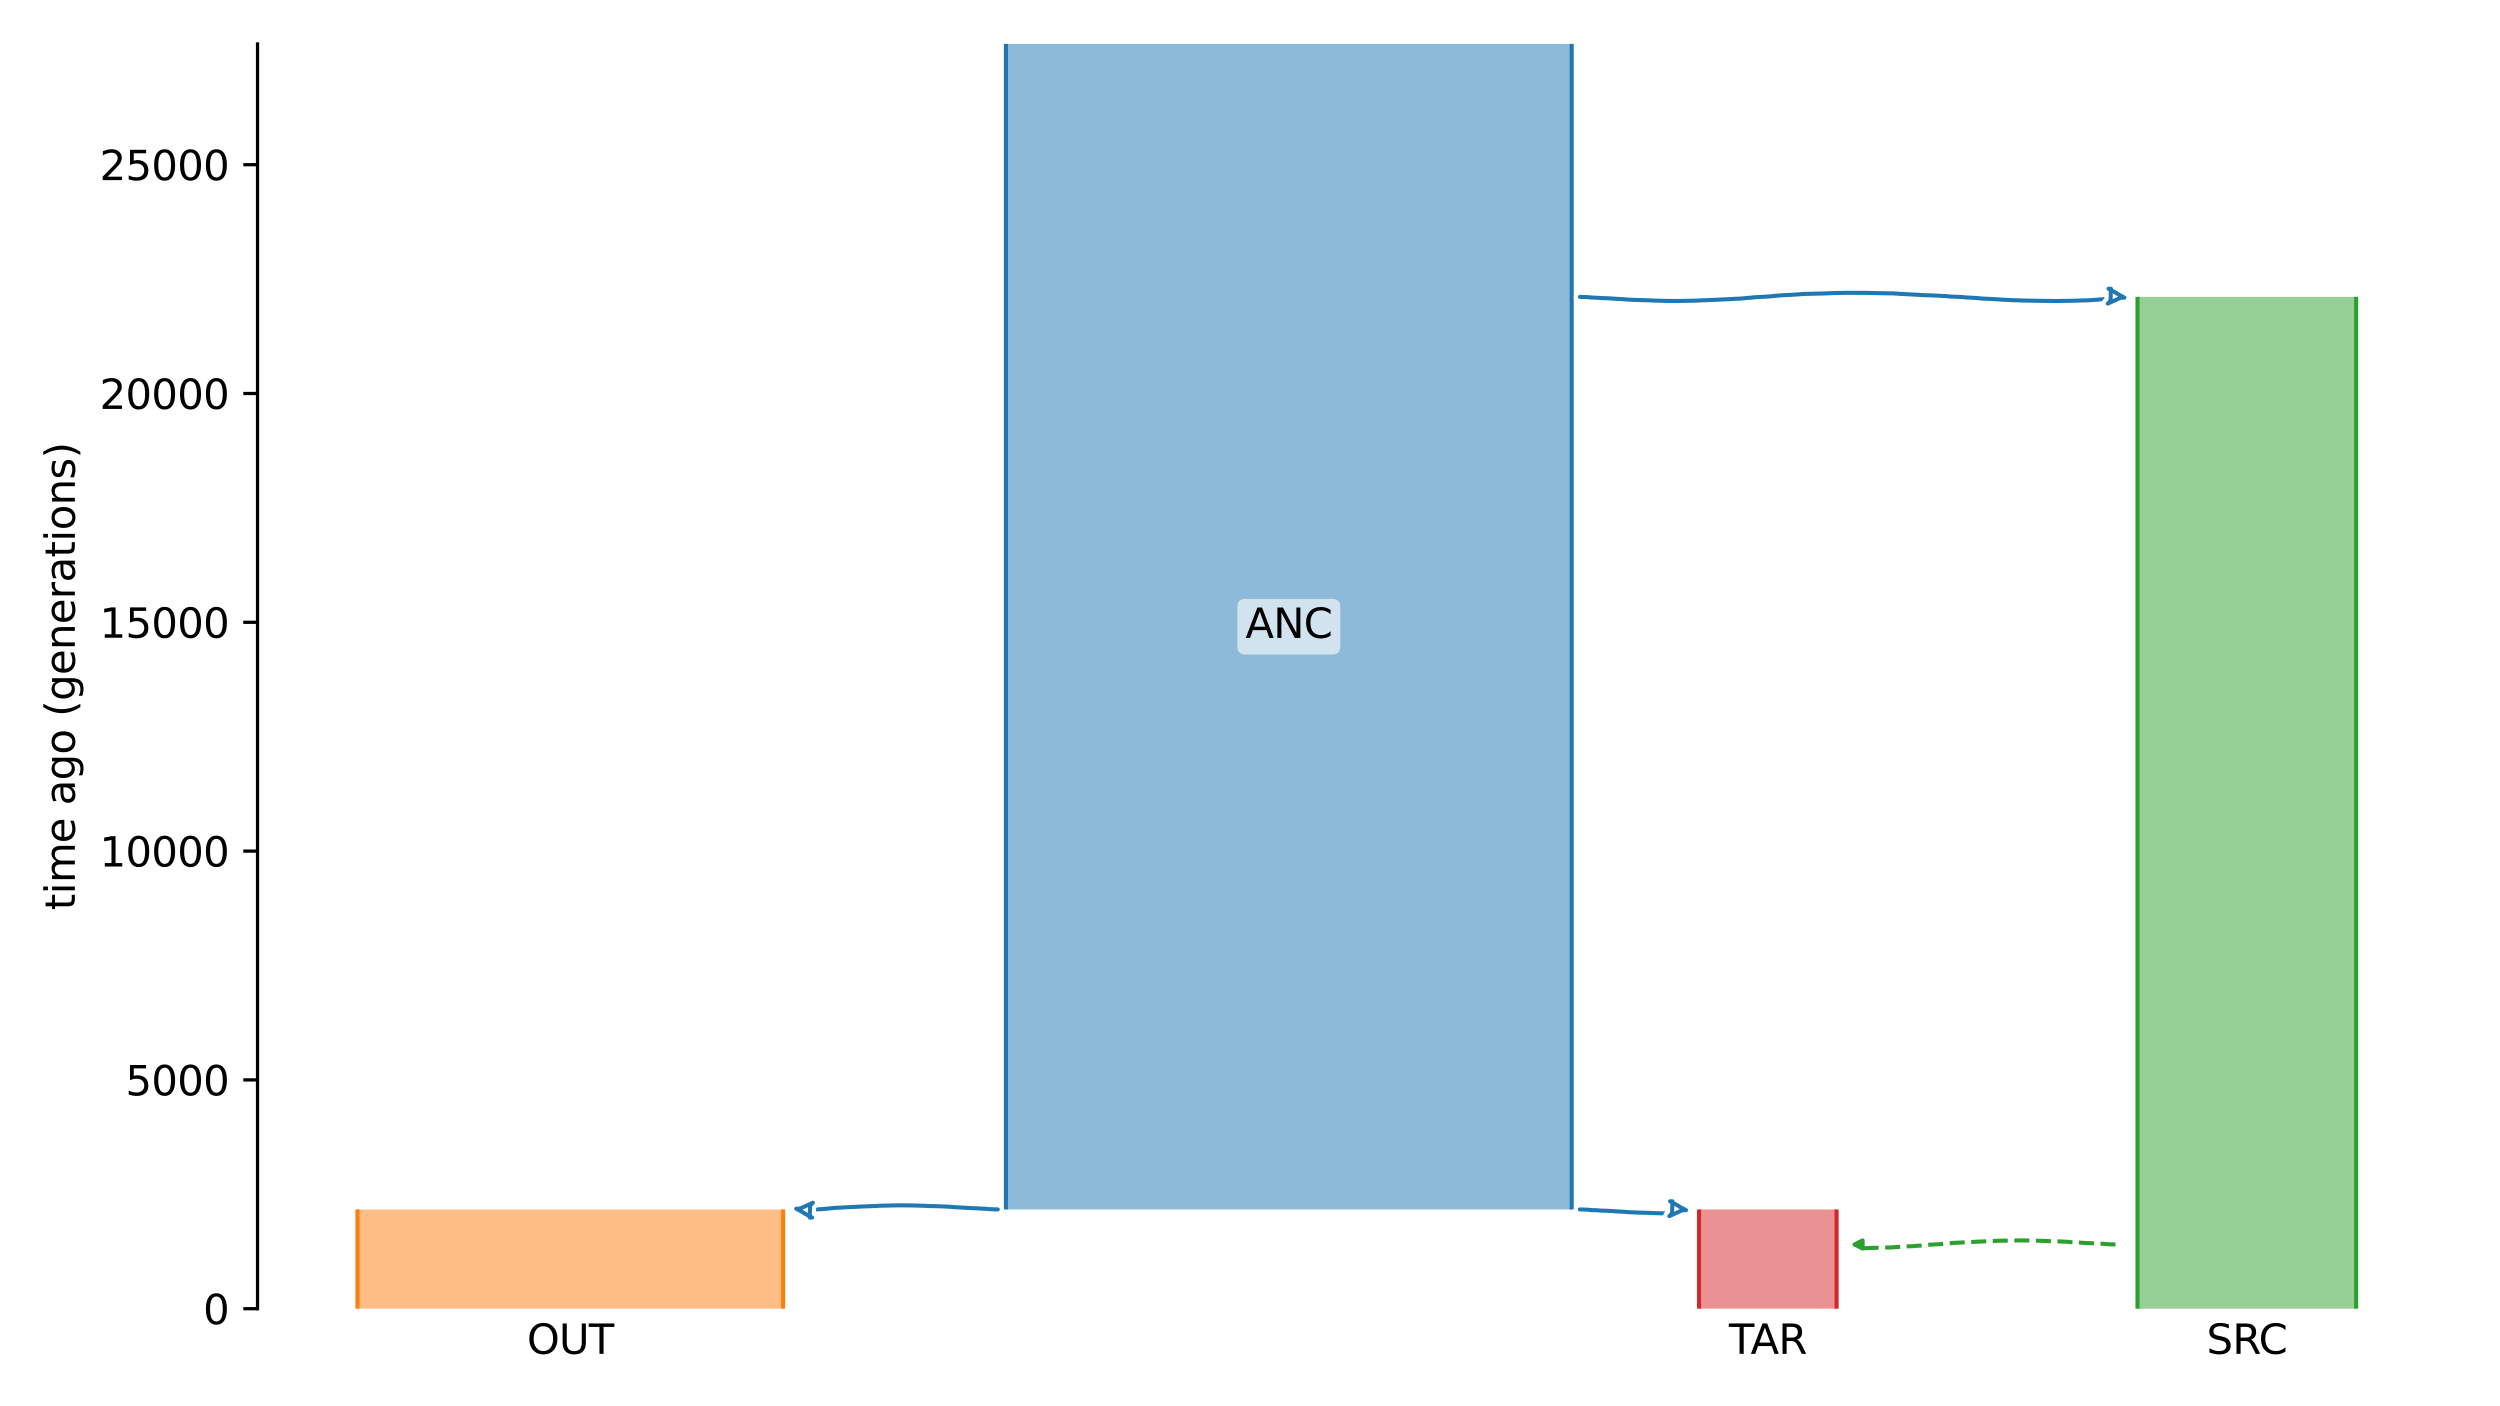 <?xml version="1.0" encoding="utf-8" standalone="no"?>
<!DOCTYPE svg PUBLIC "-//W3C//DTD SVG 1.1//EN"
  "http://www.w3.org/Graphics/SVG/1.1/DTD/svg11.dtd">
<svg xmlns:xlink="http://www.w3.org/1999/xlink" width="614.4pt" height="345.6pt" viewBox="0 0 614.4 345.6" xmlns="http://www.w3.org/2000/svg" version="1.1">
 <defs>
  <style type="text/css">*{stroke-linejoin: round; stroke-linecap: butt}</style>
 </defs>
 <g id="figure_1">
  <g id="patch_1">
   <path d="M 0 345.6 
L 614.4 345.6 
L 614.4 0 
L 0 0 
z
" style="fill: #ffffff"/>
  </g>
  <g id="axes_1">
   <g id="patch_2">
    <path d="M 63.291 321.622 
L 603.6 321.622 
L 603.6 10.8 
L 63.291 10.8 
z
" style="fill: #ffffff"/>
   </g>
   <path d="M 519.908 305.844 
L 518.908 305.812 
L 517.908 305.776 
L 516.908 305.678 
L 515.908 305.645 
L 514.908 305.572 
L 513.908 305.533 
L 512.908 305.498 
L 511.908 305.44 
L 510.908 305.37 
L 509.908 305.318 
L 508.908 305.259 
L 507.908 305.17 
L 506.908 305.124 
L 505.908 305.082 
L 504.908 305.051 
L 503.908 305.025 
L 502.908 305.004 
L 501.908 304.95 
L 500.908 304.922 
L 499.908 304.892 
L 498.908 304.867 
L 497.908 304.855 
L 496.908 304.845 
L 495.908 304.845 
L 494.908 304.855 
L 493.908 304.867 
L 492.908 304.898 
L 491.908 304.909 
L 490.908 304.939 
L 489.908 304.999 
L 488.908 305.036 
L 487.908 305.075 
L 486.908 305.117 
L 485.908 305.15 
L 484.908 305.218 
L 483.908 305.257 
L 482.908 305.299 
L 481.908 305.37 
L 480.908 305.406 
L 479.908 305.465 
L 478.908 305.576 
L 477.908 305.646 
L 476.908 305.759 
L 475.908 305.805 
L 474.908 305.866 
L 473.908 305.915 
L 472.908 305.996 
L 471.908 306.114 
L 470.908 306.185 
L 469.908 306.268 
L 468.908 306.301 
L 467.908 306.352 
L 466.908 306.421 
L 465.908 306.487 
L 464.908 306.564 
L 463.908 306.591 
L 462.908 306.617 
L 461.908 306.64 
L 460.908 306.66 
L 459.908 306.686 
L 458.908 306.736 
L 457.908 306.771 
L 456.762 306.807 
" clip-path="url(#p9179fdda9f)" style="fill: none; stroke-dasharray: 3.7,1.6; stroke-dashoffset: 0; stroke: #2ca02c"/>
   <g id="patch_3">
    <path d="M 247.212 10.8 
L 247.212 297.23 
M 386.265 10.8 
L 386.265 297.23 
" clip-path="url(#p9179fdda9f)" style="fill: none; stroke: #ffffff; stroke-width: 3; stroke-linejoin: miter"/>
    <path d="M 247.212 10.8 
L 247.212 297.23 
M 386.265 10.8 
L 386.265 297.23 
" clip-path="url(#p9179fdda9f)" style="fill: none; stroke: #1f77b4; stroke-linejoin: miter"/>
    <g id="PolyCollection_1">
     <path d="M 386.265 10.8 
L 247.212 10.8 
L 247.212 297.23 
L 386.265 297.23 
L 386.265 297.23 
L 386.265 10.8 
z
" clip-path="url(#p9179fdda9f)" style="fill: #1f77b4; fill-opacity: 0.5"/>
    </g>
    <g id="patch_4">
     <path d="M 87.85 297.23 
L 87.85 321.622 
M 192.47 297.23 
L 192.47 321.622 
" clip-path="url(#p9179fdda9f)" style="fill: none; stroke: #ffffff; stroke-width: 3; stroke-linejoin: miter"/>
     <path d="M 87.85 297.23 
L 87.85 321.622 
M 192.47 297.23 
L 192.47 321.622 
" clip-path="url(#p9179fdda9f)" style="fill: none; stroke: #ff7f0e; stroke-linejoin: miter"/>
     <g id="PolyCollection_2">
      <path d="M 192.47 297.23 
L 87.85 297.23 
L 87.85 321.622 
L 192.47 321.622 
L 192.47 321.622 
L 192.47 297.23 
z
" clip-path="url(#p9179fdda9f)" style="fill: #ff7f0e; fill-opacity: 0.5"/>
     </g>
     <g id="patch_5">
      <path d="M 525.311 72.964 
L 525.311 321.622 
M 579.04 72.964 
L 579.04 321.622 
" clip-path="url(#p9179fdda9f)" style="fill: none; stroke: #ffffff; stroke-width: 3; stroke-linejoin: miter"/>
      <path d="M 525.311 72.964 
L 525.311 321.622 
M 579.04 72.964 
L 579.04 321.622 
" clip-path="url(#p9179fdda9f)" style="fill: none; stroke: #2ca02c; stroke-linejoin: miter"/>
      <g id="PolyCollection_3">
       <path d="M 579.04 72.964 
L 525.311 72.964 
L 525.311 321.622 
L 579.04 321.622 
L 579.04 321.622 
L 579.04 72.964 
z
" clip-path="url(#p9179fdda9f)" style="fill: #2ca02c; fill-opacity: 0.5"/>
      </g>
      <g id="patch_6">
       <path d="M 417.555 297.23 
L 417.555 321.622 
M 451.359 297.23 
L 451.359 321.622 
" clip-path="url(#p9179fdda9f)" style="fill: none; stroke: #ffffff; stroke-width: 3; stroke-linejoin: miter"/>
       <path d="M 417.555 297.23 
L 417.555 321.622 
M 451.359 297.23 
L 451.359 321.622 
" clip-path="url(#p9179fdda9f)" style="fill: none; stroke: #d62728; stroke-linejoin: miter"/>
       <g id="PolyCollection_4">
        <path d="M 451.359 297.23 
L 417.555 297.23 
L 417.555 321.622 
L 451.359 321.622 
L 451.359 321.622 
L 451.359 297.23 
z
" clip-path="url(#p9179fdda9f)" style="fill: #d62728; fill-opacity: 0.5"/>
       </g>
       <g id="matplotlib.axis_1">
        <g id="xtick_1">
         <g id="line2d_1"/>
         <g id="text_1">
          <!-- OUT -->
          <g transform="translate(129.511 332.72) scale(0.1 -0.1)">
           <defs>
            <path id="DejaVuSans-4f" d="M 2522 4238 
Q 1834 4238 1429 3725 
Q 1025 3213 1025 2328 
Q 1025 1447 1429 934 
Q 1834 422 2522 422 
Q 3209 422 3611 934 
Q 4013 1447 4013 2328 
Q 4013 3213 3611 3725 
Q 3209 4238 2522 4238 
z
M 2522 4750 
Q 3503 4750 4090 4092 
Q 4678 3434 4678 2328 
Q 4678 1225 4090 567 
Q 3503 -91 2522 -91 
Q 1538 -91 948 565 
Q 359 1222 359 2328 
Q 359 3434 948 4092 
Q 1538 4750 2522 4750 
z
" transform="scale(0.016)"/>
            <path id="DejaVuSans-55" d="M 556 4666 
L 1191 4666 
L 1191 1831 
Q 1191 1081 1462 751 
Q 1734 422 2344 422 
Q 2950 422 3222 751 
Q 3494 1081 3494 1831 
L 3494 4666 
L 4128 4666 
L 4128 1753 
Q 4128 841 3676 375 
Q 3225 -91 2344 -91 
Q 1459 -91 1007 375 
Q 556 841 556 1753 
L 556 4666 
z
" transform="scale(0.016)"/>
            <path id="DejaVuSans-54" d="M -19 4666 
L 3928 4666 
L 3928 4134 
L 2272 4134 
L 2272 0 
L 1638 0 
L 1638 4134 
L -19 4134 
L -19 4666 
z
" transform="scale(0.016)"/>
           </defs>
           <use xlink:href="#DejaVuSans-4f"/>
           <use xlink:href="#DejaVuSans-55" x="78.711"/>
           <use xlink:href="#DejaVuSans-54" x="151.904"/>
          </g>
         </g>
        </g>
        <g id="xtick_2">
         <g id="line2d_2"/>
         <g id="text_2">
          <!-- SRC -->
          <g transform="translate(542.286 332.72) scale(0.1 -0.1)">
           <defs>
            <path id="DejaVuSans-53" d="M 3425 4513 
L 3425 3897 
Q 3066 4069 2747 4153 
Q 2428 4238 2131 4238 
Q 1616 4238 1336 4038 
Q 1056 3838 1056 3469 
Q 1056 3159 1242 3001 
Q 1428 2844 1947 2747 
L 2328 2669 
Q 3034 2534 3370 2195 
Q 3706 1856 3706 1288 
Q 3706 609 3251 259 
Q 2797 -91 1919 -91 
Q 1588 -91 1214 -16 
Q 841 59 441 206 
L 441 856 
Q 825 641 1194 531 
Q 1563 422 1919 422 
Q 2459 422 2753 634 
Q 3047 847 3047 1241 
Q 3047 1584 2836 1778 
Q 2625 1972 2144 2069 
L 1759 2144 
Q 1053 2284 737 2584 
Q 422 2884 422 3419 
Q 422 4038 858 4394 
Q 1294 4750 2059 4750 
Q 2388 4750 2728 4690 
Q 3069 4631 3425 4513 
z
" transform="scale(0.016)"/>
            <path id="DejaVuSans-52" d="M 2841 2188 
Q 3044 2119 3236 1894 
Q 3428 1669 3622 1275 
L 4263 0 
L 3584 0 
L 2988 1197 
Q 2756 1666 2539 1819 
Q 2322 1972 1947 1972 
L 1259 1972 
L 1259 0 
L 628 0 
L 628 4666 
L 2053 4666 
Q 2853 4666 3247 4331 
Q 3641 3997 3641 3322 
Q 3641 2881 3436 2590 
Q 3231 2300 2841 2188 
z
M 1259 4147 
L 1259 2491 
L 2053 2491 
Q 2509 2491 2742 2702 
Q 2975 2913 2975 3322 
Q 2975 3731 2742 3939 
Q 2509 4147 2053 4147 
L 1259 4147 
z
" transform="scale(0.016)"/>
            <path id="DejaVuSans-43" d="M 4122 4306 
L 4122 3641 
Q 3803 3938 3442 4084 
Q 3081 4231 2675 4231 
Q 1875 4231 1450 3742 
Q 1025 3253 1025 2328 
Q 1025 1406 1450 917 
Q 1875 428 2675 428 
Q 3081 428 3442 575 
Q 3803 722 4122 1019 
L 4122 359 
Q 3791 134 3420 21 
Q 3050 -91 2638 -91 
Q 1578 -91 968 557 
Q 359 1206 359 2328 
Q 359 3453 968 4101 
Q 1578 4750 2638 4750 
Q 3056 4750 3426 4639 
Q 3797 4528 4122 4306 
z
" transform="scale(0.016)"/>
           </defs>
           <use xlink:href="#DejaVuSans-53"/>
           <use xlink:href="#DejaVuSans-52" x="63.477"/>
           <use xlink:href="#DejaVuSans-43" x="127.959"/>
          </g>
         </g>
        </g>
        <g id="xtick_3">
         <g id="line2d_3"/>
         <g id="text_3">
          <!-- TAR -->
          <g transform="translate(424.896 332.72) scale(0.1 -0.1)">
           <defs>
            <path id="DejaVuSans-41" d="M 2188 4044 
L 1331 1722 
L 3047 1722 
L 2188 4044 
z
M 1831 4666 
L 2547 4666 
L 4325 0 
L 3669 0 
L 3244 1197 
L 1141 1197 
L 716 0 
L 50 0 
L 1831 4666 
z
" transform="scale(0.016)"/>
           </defs>
           <use xlink:href="#DejaVuSans-54"/>
           <use xlink:href="#DejaVuSans-41" x="53.334"/>
           <use xlink:href="#DejaVuSans-52" x="121.742"/>
          </g>
         </g>
        </g>
       </g>
       <g id="matplotlib.axis_2">
        <g id="ytick_1">
         <g id="line2d_4">
          <defs>
           <path id="m1c3058b883" d="M 0 0 
L -3.5 0 
" style="stroke: #000000; stroke-width: 0.8"/>
          </defs>
          <g>
           <use xlink:href="#m1c3058b883" x="63.291" y="321.622" style="stroke: #000000; stroke-width: 0.8"/>
          </g>
         </g>
         <g id="text_4">
          <!-- 0 -->
          <g transform="translate(49.928 325.421) scale(0.1 -0.1)">
           <defs>
            <path id="DejaVuSans-30" d="M 2034 4250 
Q 1547 4250 1301 3770 
Q 1056 3291 1056 2328 
Q 1056 1369 1301 889 
Q 1547 409 2034 409 
Q 2525 409 2770 889 
Q 3016 1369 3016 2328 
Q 3016 3291 2770 3770 
Q 2525 4250 2034 4250 
z
M 2034 4750 
Q 2819 4750 3233 4129 
Q 3647 3509 3647 2328 
Q 3647 1150 3233 529 
Q 2819 -91 2034 -91 
Q 1250 -91 836 529 
Q 422 1150 422 2328 
Q 422 3509 836 4129 
Q 1250 4750 2034 4750 
z
" transform="scale(0.016)"/>
           </defs>
           <use xlink:href="#DejaVuSans-30"/>
          </g>
         </g>
        </g>
        <g id="ytick_2">
         <g id="line2d_5">
          <g>
           <use xlink:href="#m1c3058b883" x="63.291" y="265.393" style="stroke: #000000; stroke-width: 0.8"/>
          </g>
         </g>
         <g id="text_5">
          <!-- 5000 -->
          <g transform="translate(30.841 269.192) scale(0.1 -0.1)">
           <defs>
            <path id="DejaVuSans-35" d="M 691 4666 
L 3169 4666 
L 3169 4134 
L 1269 4134 
L 1269 2991 
Q 1406 3038 1543 3061 
Q 1681 3084 1819 3084 
Q 2600 3084 3056 2656 
Q 3513 2228 3513 1497 
Q 3513 744 3044 326 
Q 2575 -91 1722 -91 
Q 1428 -91 1123 -41 
Q 819 9 494 109 
L 494 744 
Q 775 591 1075 516 
Q 1375 441 1709 441 
Q 2250 441 2565 725 
Q 2881 1009 2881 1497 
Q 2881 1984 2565 2268 
Q 2250 2553 1709 2553 
Q 1456 2553 1204 2497 
Q 953 2441 691 2322 
L 691 4666 
z
" transform="scale(0.016)"/>
           </defs>
           <use xlink:href="#DejaVuSans-35"/>
           <use xlink:href="#DejaVuSans-30" x="63.623"/>
           <use xlink:href="#DejaVuSans-30" x="127.246"/>
           <use xlink:href="#DejaVuSans-30" x="190.869"/>
          </g>
         </g>
        </g>
        <g id="ytick_3">
         <g id="line2d_6">
          <g>
           <use xlink:href="#m1c3058b883" x="63.291" y="209.163" style="stroke: #000000; stroke-width: 0.8"/>
          </g>
         </g>
         <g id="text_6">
          <!-- 10000 -->
          <g transform="translate(24.478 212.962) scale(0.1 -0.1)">
           <defs>
            <path id="DejaVuSans-31" d="M 794 531 
L 1825 531 
L 1825 4091 
L 703 3866 
L 703 4441 
L 1819 4666 
L 2450 4666 
L 2450 531 
L 3481 531 
L 3481 0 
L 794 0 
L 794 531 
z
" transform="scale(0.016)"/>
           </defs>
           <use xlink:href="#DejaVuSans-31"/>
           <use xlink:href="#DejaVuSans-30" x="63.623"/>
           <use xlink:href="#DejaVuSans-30" x="127.246"/>
           <use xlink:href="#DejaVuSans-30" x="190.869"/>
           <use xlink:href="#DejaVuSans-30" x="254.492"/>
          </g>
         </g>
        </g>
        <g id="ytick_4">
         <g id="line2d_7">
          <g>
           <use xlink:href="#m1c3058b883" x="63.291" y="152.934" style="stroke: #000000; stroke-width: 0.8"/>
          </g>
         </g>
         <g id="text_7">
          <!-- 15000 -->
          <g transform="translate(24.478 156.733) scale(0.1 -0.1)">
           <use xlink:href="#DejaVuSans-31"/>
           <use xlink:href="#DejaVuSans-35" x="63.623"/>
           <use xlink:href="#DejaVuSans-30" x="127.246"/>
           <use xlink:href="#DejaVuSans-30" x="190.869"/>
           <use xlink:href="#DejaVuSans-30" x="254.492"/>
          </g>
         </g>
        </g>
        <g id="ytick_5">
         <g id="line2d_8">
          <g>
           <use xlink:href="#m1c3058b883" x="63.291" y="96.704" style="stroke: #000000; stroke-width: 0.8"/>
          </g>
         </g>
         <g id="text_8">
          <!-- 20000 -->
          <g transform="translate(24.478 100.504) scale(0.1 -0.1)">
           <defs>
            <path id="DejaVuSans-32" d="M 1228 531 
L 3431 531 
L 3431 0 
L 469 0 
L 469 531 
Q 828 903 1448 1529 
Q 2069 2156 2228 2338 
Q 2531 2678 2651 2914 
Q 2772 3150 2772 3378 
Q 2772 3750 2511 3984 
Q 2250 4219 1831 4219 
Q 1534 4219 1204 4116 
Q 875 4013 500 3803 
L 500 4441 
Q 881 4594 1212 4672 
Q 1544 4750 1819 4750 
Q 2544 4750 2975 4387 
Q 3406 4025 3406 3419 
Q 3406 3131 3298 2873 
Q 3191 2616 2906 2266 
Q 2828 2175 2409 1742 
Q 1991 1309 1228 531 
z
" transform="scale(0.016)"/>
           </defs>
           <use xlink:href="#DejaVuSans-32"/>
           <use xlink:href="#DejaVuSans-30" x="63.623"/>
           <use xlink:href="#DejaVuSans-30" x="127.246"/>
           <use xlink:href="#DejaVuSans-30" x="190.869"/>
           <use xlink:href="#DejaVuSans-30" x="254.492"/>
          </g>
         </g>
        </g>
        <g id="ytick_6">
         <g id="line2d_9">
          <g>
           <use xlink:href="#m1c3058b883" x="63.291" y="40.475" style="stroke: #000000; stroke-width: 0.8"/>
          </g>
         </g>
         <g id="text_9">
          <!-- 25000 -->
          <g transform="translate(24.478 44.274) scale(0.1 -0.1)">
           <use xlink:href="#DejaVuSans-32"/>
           <use xlink:href="#DejaVuSans-35" x="63.623"/>
           <use xlink:href="#DejaVuSans-30" x="127.246"/>
           <use xlink:href="#DejaVuSans-30" x="190.869"/>
           <use xlink:href="#DejaVuSans-30" x="254.492"/>
          </g>
         </g>
        </g>
        <g id="text_10">
         <!-- time ago (generations) -->
         <g transform="translate(18.398 223.682) rotate(-90) scale(0.1 -0.1)">
          <defs>
           <path id="DejaVuSans-74" d="M 1172 4494 
L 1172 3500 
L 2356 3500 
L 2356 3053 
L 1172 3053 
L 1172 1153 
Q 1172 725 1289 603 
Q 1406 481 1766 481 
L 2356 481 
L 2356 0 
L 1766 0 
Q 1100 0 847 248 
Q 594 497 594 1153 
L 594 3053 
L 172 3053 
L 172 3500 
L 594 3500 
L 594 4494 
L 1172 4494 
z
" transform="scale(0.016)"/>
           <path id="DejaVuSans-69" d="M 603 3500 
L 1178 3500 
L 1178 0 
L 603 0 
L 603 3500 
z
M 603 4863 
L 1178 4863 
L 1178 4134 
L 603 4134 
L 603 4863 
z
" transform="scale(0.016)"/>
           <path id="DejaVuSans-6d" d="M 3328 2828 
Q 3544 3216 3844 3400 
Q 4144 3584 4550 3584 
Q 5097 3584 5394 3201 
Q 5691 2819 5691 2113 
L 5691 0 
L 5113 0 
L 5113 2094 
Q 5113 2597 4934 2840 
Q 4756 3084 4391 3084 
Q 3944 3084 3684 2787 
Q 3425 2491 3425 1978 
L 3425 0 
L 2847 0 
L 2847 2094 
Q 2847 2600 2669 2842 
Q 2491 3084 2119 3084 
Q 1678 3084 1418 2786 
Q 1159 2488 1159 1978 
L 1159 0 
L 581 0 
L 581 3500 
L 1159 3500 
L 1159 2956 
Q 1356 3278 1631 3431 
Q 1906 3584 2284 3584 
Q 2666 3584 2933 3390 
Q 3200 3197 3328 2828 
z
" transform="scale(0.016)"/>
           <path id="DejaVuSans-65" d="M 3597 1894 
L 3597 1613 
L 953 1613 
Q 991 1019 1311 708 
Q 1631 397 2203 397 
Q 2534 397 2845 478 
Q 3156 559 3463 722 
L 3463 178 
Q 3153 47 2828 -22 
Q 2503 -91 2169 -91 
Q 1331 -91 842 396 
Q 353 884 353 1716 
Q 353 2575 817 3079 
Q 1281 3584 2069 3584 
Q 2775 3584 3186 3129 
Q 3597 2675 3597 1894 
z
M 3022 2063 
Q 3016 2534 2758 2815 
Q 2500 3097 2075 3097 
Q 1594 3097 1305 2825 
Q 1016 2553 972 2059 
L 3022 2063 
z
" transform="scale(0.016)"/>
           <path id="DejaVuSans-20" transform="scale(0.016)"/>
           <path id="DejaVuSans-61" d="M 2194 1759 
Q 1497 1759 1228 1600 
Q 959 1441 959 1056 
Q 959 750 1161 570 
Q 1363 391 1709 391 
Q 2188 391 2477 730 
Q 2766 1069 2766 1631 
L 2766 1759 
L 2194 1759 
z
M 3341 1997 
L 3341 0 
L 2766 0 
L 2766 531 
Q 2569 213 2275 61 
Q 1981 -91 1556 -91 
Q 1019 -91 701 211 
Q 384 513 384 1019 
Q 384 1609 779 1909 
Q 1175 2209 1959 2209 
L 2766 2209 
L 2766 2266 
Q 2766 2663 2505 2880 
Q 2244 3097 1772 3097 
Q 1472 3097 1187 3025 
Q 903 2953 641 2809 
L 641 3341 
Q 956 3463 1253 3523 
Q 1550 3584 1831 3584 
Q 2591 3584 2966 3190 
Q 3341 2797 3341 1997 
z
" transform="scale(0.016)"/>
           <path id="DejaVuSans-67" d="M 2906 1791 
Q 2906 2416 2648 2759 
Q 2391 3103 1925 3103 
Q 1463 3103 1205 2759 
Q 947 2416 947 1791 
Q 947 1169 1205 825 
Q 1463 481 1925 481 
Q 2391 481 2648 825 
Q 2906 1169 2906 1791 
z
M 3481 434 
Q 3481 -459 3084 -895 
Q 2688 -1331 1869 -1331 
Q 1566 -1331 1297 -1286 
Q 1028 -1241 775 -1147 
L 775 -588 
Q 1028 -725 1275 -790 
Q 1522 -856 1778 -856 
Q 2344 -856 2625 -561 
Q 2906 -266 2906 331 
L 2906 616 
Q 2728 306 2450 153 
Q 2172 0 1784 0 
Q 1141 0 747 490 
Q 353 981 353 1791 
Q 353 2603 747 3093 
Q 1141 3584 1784 3584 
Q 2172 3584 2450 3431 
Q 2728 3278 2906 2969 
L 2906 3500 
L 3481 3500 
L 3481 434 
z
" transform="scale(0.016)"/>
           <path id="DejaVuSans-6f" d="M 1959 3097 
Q 1497 3097 1228 2736 
Q 959 2375 959 1747 
Q 959 1119 1226 758 
Q 1494 397 1959 397 
Q 2419 397 2687 759 
Q 2956 1122 2956 1747 
Q 2956 2369 2687 2733 
Q 2419 3097 1959 3097 
z
M 1959 3584 
Q 2709 3584 3137 3096 
Q 3566 2609 3566 1747 
Q 3566 888 3137 398 
Q 2709 -91 1959 -91 
Q 1206 -91 779 398 
Q 353 888 353 1747 
Q 353 2609 779 3096 
Q 1206 3584 1959 3584 
z
" transform="scale(0.016)"/>
           <path id="DejaVuSans-28" d="M 1984 4856 
Q 1566 4138 1362 3434 
Q 1159 2731 1159 2009 
Q 1159 1288 1364 580 
Q 1569 -128 1984 -844 
L 1484 -844 
Q 1016 -109 783 600 
Q 550 1309 550 2009 
Q 550 2706 781 3412 
Q 1013 4119 1484 4856 
L 1984 4856 
z
" transform="scale(0.016)"/>
           <path id="DejaVuSans-6e" d="M 3513 2113 
L 3513 0 
L 2938 0 
L 2938 2094 
Q 2938 2591 2744 2837 
Q 2550 3084 2163 3084 
Q 1697 3084 1428 2787 
Q 1159 2491 1159 1978 
L 1159 0 
L 581 0 
L 581 3500 
L 1159 3500 
L 1159 2956 
Q 1366 3272 1645 3428 
Q 1925 3584 2291 3584 
Q 2894 3584 3203 3211 
Q 3513 2838 3513 2113 
z
" transform="scale(0.016)"/>
           <path id="DejaVuSans-72" d="M 2631 2963 
Q 2534 3019 2420 3045 
Q 2306 3072 2169 3072 
Q 1681 3072 1420 2755 
Q 1159 2438 1159 1844 
L 1159 0 
L 581 0 
L 581 3500 
L 1159 3500 
L 1159 2956 
Q 1341 3275 1631 3429 
Q 1922 3584 2338 3584 
Q 2397 3584 2469 3576 
Q 2541 3569 2628 3553 
L 2631 2963 
z
" transform="scale(0.016)"/>
           <path id="DejaVuSans-73" d="M 2834 3397 
L 2834 2853 
Q 2591 2978 2328 3040 
Q 2066 3103 1784 3103 
Q 1356 3103 1142 2972 
Q 928 2841 928 2578 
Q 928 2378 1081 2264 
Q 1234 2150 1697 2047 
L 1894 2003 
Q 2506 1872 2764 1633 
Q 3022 1394 3022 966 
Q 3022 478 2636 193 
Q 2250 -91 1575 -91 
Q 1294 -91 989 -36 
Q 684 19 347 128 
L 347 722 
Q 666 556 975 473 
Q 1284 391 1588 391 
Q 1994 391 2212 530 
Q 2431 669 2431 922 
Q 2431 1156 2273 1281 
Q 2116 1406 1581 1522 
L 1381 1569 
Q 847 1681 609 1914 
Q 372 2147 372 2553 
Q 372 3047 722 3315 
Q 1072 3584 1716 3584 
Q 2034 3584 2315 3537 
Q 2597 3491 2834 3397 
z
" transform="scale(0.016)"/>
           <path id="DejaVuSans-29" d="M 513 4856 
L 1013 4856 
Q 1481 4119 1714 3412 
Q 1947 2706 1947 2009 
Q 1947 1309 1714 600 
Q 1481 -109 1013 -844 
L 513 -844 
Q 928 -128 1133 580 
Q 1338 1288 1338 2009 
Q 1338 2731 1133 3434 
Q 928 4138 513 4856 
z
" transform="scale(0.016)"/>
          </defs>
          <use xlink:href="#DejaVuSans-74"/>
          <use xlink:href="#DejaVuSans-69" x="39.209"/>
          <use xlink:href="#DejaVuSans-6d" x="66.992"/>
          <use xlink:href="#DejaVuSans-65" x="164.404"/>
          <use xlink:href="#DejaVuSans-20" x="225.928"/>
          <use xlink:href="#DejaVuSans-61" x="257.715"/>
          <use xlink:href="#DejaVuSans-67" x="318.994"/>
          <use xlink:href="#DejaVuSans-6f" x="382.471"/>
          <use xlink:href="#DejaVuSans-20" x="443.652"/>
          <use xlink:href="#DejaVuSans-28" x="475.439"/>
          <use xlink:href="#DejaVuSans-67" x="514.453"/>
          <use xlink:href="#DejaVuSans-65" x="577.93"/>
          <use xlink:href="#DejaVuSans-6e" x="639.453"/>
          <use xlink:href="#DejaVuSans-65" x="702.832"/>
          <use xlink:href="#DejaVuSans-72" x="764.355"/>
          <use xlink:href="#DejaVuSans-61" x="805.469"/>
          <use xlink:href="#DejaVuSans-74" x="866.748"/>
          <use xlink:href="#DejaVuSans-69" x="905.957"/>
          <use xlink:href="#DejaVuSans-6f" x="933.74"/>
          <use xlink:href="#DejaVuSans-6e" x="994.922"/>
          <use xlink:href="#DejaVuSans-73" x="1058.301"/>
          <use xlink:href="#DejaVuSans-29" x="1110.4"/>
         </g>
        </g>
       </g>
       <g id="patch_7">
        <path d="M 245.21 297.23 
L 244.21 297.198 
L 243.21 297.161 
L 242.21 297.063 
L 241.21 297.031 
L 240.21 296.957 
L 239.21 296.919 
L 238.21 296.883 
L 237.21 296.826 
L 236.21 296.755 
L 235.21 296.703 
L 234.21 296.644 
L 233.21 296.556 
L 232.21 296.51 
L 231.21 296.467 
L 230.21 296.437 
L 229.21 296.411 
L 228.21 296.39 
L 227.21 296.335 
L 226.21 296.307 
L 225.21 296.278 
L 224.21 296.252 
L 223.21 296.241 
L 222.21 296.231 
L 221.21 296.231 
L 220.21 296.241 
L 219.21 296.252 
L 218.21 296.283 
L 217.21 296.295 
L 216.21 296.325 
L 215.21 296.384 
L 214.21 296.422 
L 213.21 296.461 
L 212.21 296.503 
L 211.21 296.536 
L 210.21 296.603 
L 209.21 296.642 
L 208.21 296.685 
L 207.21 296.756 
L 206.21 296.792 
L 205.21 296.851 
L 204.21 296.961 
L 203.21 297.032 
L 202.21 297.145 
L 201.21 297.191 
L 200.21 297.252 
L 199.21 297.301 
L 198.21 297.381 
L 197.21 297.5 
L 195.587 297.57 
" clip-path="url(#p9179fdda9f)" style="fill: none; stroke: #ffffff; stroke-width: 3; stroke-linecap: round"/>
        <path d="M 245.21 297.23 
L 244.21 297.198 
L 243.21 297.161 
L 242.21 297.063 
L 241.21 297.031 
L 240.21 296.957 
L 239.21 296.919 
L 238.21 296.883 
L 237.21 296.826 
L 236.21 296.755 
L 235.21 296.703 
L 234.21 296.644 
L 233.21 296.556 
L 232.21 296.51 
L 231.21 296.467 
L 230.21 296.437 
L 229.21 296.411 
L 228.21 296.39 
L 227.21 296.335 
L 226.21 296.307 
L 225.21 296.278 
L 224.21 296.252 
L 223.21 296.241 
L 222.21 296.231 
L 221.21 296.231 
L 220.21 296.241 
L 219.21 296.252 
L 218.21 296.283 
L 217.21 296.295 
L 216.21 296.325 
L 215.21 296.384 
L 214.21 296.422 
L 213.21 296.461 
L 212.21 296.503 
L 211.21 296.536 
L 210.21 296.603 
L 209.21 296.642 
L 208.21 296.685 
L 207.21 296.756 
L 206.21 296.792 
L 205.21 296.851 
L 204.21 296.961 
L 203.21 297.032 
L 202.21 297.145 
L 201.21 297.191 
L 200.21 297.252 
L 199.21 297.301 
L 198.21 297.381 
L 197.21 297.5 
L 195.587 297.57 
" clip-path="url(#p9179fdda9f)" style="fill: none; stroke: #1f77b4; stroke-linecap: round"/>
        <path d="M 199.587 299.23 
L 198.707 298.754 
L 197.829 298.274 
L 196.978 297.739 
L 195.676 297.052 
L 196.603 297.026 
L 197.515 296.613 
L 198.425 296.198 
L 199.768 295.591 
L 199.113 296.23 
L 199.061 297.23 
L 199.002 299.23 
z
" clip-path="url(#p9179fdda9f)" style="fill: #ffffff; stroke: #ffffff; stroke-width: 3; stroke-linecap: round"/>
        <path d="M 199.587 299.23 
L 198.707 298.754 
L 197.829 298.274 
L 196.978 297.739 
L 195.676 297.052 
L 196.603 297.026 
L 197.515 296.613 
L 198.425 296.198 
L 199.768 295.591 
L 199.113 296.23 
L 199.061 297.23 
L 199.002 299.23 
z
" clip-path="url(#p9179fdda9f)" style="fill: #ffffff; stroke: #1f77b4; stroke-linecap: round"/>
        <g id="patch_8">
         <path d="M 388.263 72.964 
L 389.263 72.996 
L 390.263 73.033 
L 391.263 73.13 
L 392.263 73.163 
L 393.263 73.237 
L 394.263 73.275 
L 395.263 73.311 
L 396.263 73.368 
L 397.263 73.439 
L 398.263 73.491 
L 399.263 73.55 
L 400.263 73.638 
L 401.263 73.684 
L 402.263 73.727 
L 403.263 73.757 
L 404.263 73.783 
L 405.263 73.804 
L 406.263 73.859 
L 407.263 73.887 
L 408.263 73.916 
L 409.263 73.942 
L 410.263 73.953 
L 411.263 73.963 
L 412.263 73.963 
L 413.263 73.953 
L 414.263 73.942 
L 415.263 73.911 
L 416.263 73.899 
L 417.263 73.869 
L 418.263 73.81 
L 419.263 73.772 
L 420.263 73.733 
L 421.263 73.691 
L 422.263 73.658 
L 423.263 73.591 
L 424.263 73.551 
L 425.263 73.509 
L 426.263 73.438 
L 427.263 73.402 
L 428.263 73.343 
L 429.263 73.232 
L 430.263 73.162 
L 431.263 73.049 
L 432.263 73.003 
L 433.263 72.942 
L 434.263 72.893 
L 435.263 72.813 
L 436.263 72.694 
L 437.263 72.624 
L 438.263 72.541 
L 439.263 72.507 
L 440.263 72.456 
L 441.263 72.388 
L 442.263 72.322 
L 443.263 72.245 
L 444.263 72.217 
L 445.263 72.191 
L 446.263 72.168 
L 447.263 72.149 
L 448.263 72.122 
L 449.263 72.072 
L 450.263 72.037 
L 451.263 72.002 
L 452.263 71.986 
L 453.263 71.97 
L 454.263 71.967 
L 455.263 71.965 
L 456.263 71.965 
L 457.263 71.967 
L 458.263 71.98 
L 459.263 71.989 
L 460.263 72.01 
L 461.263 72.033 
L 462.263 72.05 
L 463.263 72.069 
L 464.263 72.089 
L 465.263 72.106 
L 466.263 72.169 
L 467.263 72.244 
L 468.263 72.277 
L 469.263 72.344 
L 470.263 72.398 
L 471.263 72.432 
L 472.263 72.522 
L 473.263 72.551 
L 474.263 72.582 
L 475.263 72.613 
L 476.263 72.668 
L 477.263 72.733 
L 478.263 72.771 
L 479.263 72.867 
L 480.263 72.916 
L 481.263 72.96 
L 482.263 73 
L 483.263 73.108 
L 484.263 73.15 
L 485.263 73.212 
L 486.263 73.282 
L 487.263 73.387 
L 488.263 73.424 
L 489.263 73.47 
L 490.263 73.538 
L 491.263 73.587 
L 492.263 73.664 
L 493.263 73.695 
L 494.263 73.764 
L 495.263 73.788 
L 496.263 73.817 
L 497.263 73.859 
L 498.263 73.88 
L 499.263 73.894 
L 500.263 73.921 
L 501.263 73.93 
L 502.263 73.943 
L 503.263 73.954 
L 504.263 73.96 
L 505.263 73.964 
L 506.263 73.959 
L 507.263 73.945 
L 508.263 73.938 
L 509.263 73.913 
L 510.263 73.89 
L 511.263 73.853 
L 512.263 73.827 
L 513.263 73.805 
L 514.263 73.736 
L 515.263 73.662 
L 516.263 73.568 
L 517.263 73.517 
L 518.263 73.463 
L 519.263 73.428 
L 520.263 73.322 
L 522.19 73.269 
" clip-path="url(#p9179fdda9f)" style="fill: none; stroke: #ffffff; stroke-width: 3; stroke-linecap: round"/>
         <path d="M 388.263 72.964 
L 389.263 72.996 
L 390.263 73.033 
L 391.263 73.13 
L 392.263 73.163 
L 393.263 73.237 
L 394.263 73.275 
L 395.263 73.311 
L 396.263 73.368 
L 397.263 73.439 
L 398.263 73.491 
L 399.263 73.55 
L 400.263 73.638 
L 401.263 73.684 
L 402.263 73.727 
L 403.263 73.757 
L 404.263 73.783 
L 405.263 73.804 
L 406.263 73.859 
L 407.263 73.887 
L 408.263 73.916 
L 409.263 73.942 
L 410.263 73.953 
L 411.263 73.963 
L 412.263 73.963 
L 413.263 73.953 
L 414.263 73.942 
L 415.263 73.911 
L 416.263 73.899 
L 417.263 73.869 
L 418.263 73.81 
L 419.263 73.772 
L 420.263 73.733 
L 421.263 73.691 
L 422.263 73.658 
L 423.263 73.591 
L 424.263 73.551 
L 425.263 73.509 
L 426.263 73.438 
L 427.263 73.402 
L 428.263 73.343 
L 429.263 73.232 
L 430.263 73.162 
L 431.263 73.049 
L 432.263 73.003 
L 433.263 72.942 
L 434.263 72.893 
L 435.263 72.813 
L 436.263 72.694 
L 437.263 72.624 
L 438.263 72.541 
L 439.263 72.507 
L 440.263 72.456 
L 441.263 72.388 
L 442.263 72.322 
L 443.263 72.245 
L 444.263 72.217 
L 445.263 72.191 
L 446.263 72.168 
L 447.263 72.149 
L 448.263 72.122 
L 449.263 72.072 
L 450.263 72.037 
L 451.263 72.002 
L 452.263 71.986 
L 453.263 71.97 
L 454.263 71.967 
L 455.263 71.965 
L 456.263 71.965 
L 457.263 71.967 
L 458.263 71.98 
L 459.263 71.989 
L 460.263 72.01 
L 461.263 72.033 
L 462.263 72.05 
L 463.263 72.069 
L 464.263 72.089 
L 465.263 72.106 
L 466.263 72.169 
L 467.263 72.244 
L 468.263 72.277 
L 469.263 72.344 
L 470.263 72.398 
L 471.263 72.432 
L 472.263 72.522 
L 473.263 72.551 
L 474.263 72.582 
L 475.263 72.613 
L 476.263 72.668 
L 477.263 72.733 
L 478.263 72.771 
L 479.263 72.867 
L 480.263 72.916 
L 481.263 72.96 
L 482.263 73 
L 483.263 73.108 
L 484.263 73.15 
L 485.263 73.212 
L 486.263 73.282 
L 487.263 73.387 
L 488.263 73.424 
L 489.263 73.47 
L 490.263 73.538 
L 491.263 73.587 
L 492.263 73.664 
L 493.263 73.695 
L 494.263 73.764 
L 495.263 73.788 
L 496.263 73.817 
L 497.263 73.859 
L 498.263 73.88 
L 499.263 73.894 
L 500.263 73.921 
L 501.263 73.93 
L 502.263 73.943 
L 503.263 73.954 
L 504.263 73.96 
L 505.263 73.964 
L 506.263 73.959 
L 507.263 73.945 
L 508.263 73.938 
L 509.263 73.913 
L 510.263 73.89 
L 511.263 73.853 
L 512.263 73.827 
L 513.263 73.805 
L 514.263 73.736 
L 515.263 73.662 
L 516.263 73.568 
L 517.263 73.517 
L 518.263 73.463 
L 519.263 73.428 
L 520.263 73.322 
L 522.19 73.269 
" clip-path="url(#p9179fdda9f)" style="fill: none; stroke: #1f77b4; stroke-linecap: round"/>
         <path d="M 518.19 70.964 
L 519.07 71.44 
L 519.948 71.92 
L 520.799 72.455 
L 522.101 73.142 
L 521.174 73.168 
L 520.262 73.581 
L 519.352 73.996 
L 518.009 74.603 
L 518.664 73.964 
L 518.716 72.964 
L 518.775 70.964 
z
" clip-path="url(#p9179fdda9f)" style="fill: #ffffff; stroke: #ffffff; stroke-width: 3; stroke-linecap: round"/>
         <path d="M 518.19 70.964 
L 519.07 71.44 
L 519.948 71.92 
L 520.799 72.455 
L 522.101 73.142 
L 521.174 73.168 
L 520.262 73.581 
L 519.352 73.996 
L 518.009 74.603 
L 518.664 73.964 
L 518.716 72.964 
L 518.775 70.964 
z
" clip-path="url(#p9179fdda9f)" style="fill: #ffffff; stroke: #1f77b4; stroke-linecap: round"/>
         <g id="patch_9">
          <path d="M 388.263 297.23 
L 389.263 297.261 
L 390.263 297.298 
L 391.263 297.396 
L 392.263 297.428 
L 393.263 297.502 
L 394.263 297.54 
L 395.263 297.576 
L 396.263 297.633 
L 397.263 297.704 
L 398.263 297.756 
L 399.263 297.815 
L 400.263 297.903 
L 401.263 297.949 
L 402.263 297.992 
L 403.263 298.022 
L 404.263 298.048 
L 405.263 298.07 
L 406.263 298.124 
L 407.263 298.152 
L 408.263 298.181 
L 409.263 298.207 
L 410.263 298.218 
L 411.263 298.228 
L 412.263 298.228 
L 413.263 298.218 
L 414.438 298.207 
" clip-path="url(#p9179fdda9f)" style="fill: none; stroke: #ffffff; stroke-width: 3; stroke-linecap: round"/>
          <path d="M 388.263 297.23 
L 389.263 297.261 
L 390.263 297.298 
L 391.263 297.396 
L 392.263 297.428 
L 393.263 297.502 
L 394.263 297.54 
L 395.263 297.576 
L 396.263 297.633 
L 397.263 297.704 
L 398.263 297.756 
L 399.263 297.815 
L 400.263 297.903 
L 401.263 297.949 
L 402.263 297.992 
L 403.263 298.022 
L 404.263 298.048 
L 405.263 298.07 
L 406.263 298.124 
L 407.263 298.152 
L 408.263 298.181 
L 409.263 298.207 
L 410.263 298.218 
L 411.263 298.228 
L 412.263 298.228 
L 413.263 298.218 
L 414.438 298.207 
" clip-path="url(#p9179fdda9f)" style="fill: none; stroke: #1f77b4; stroke-linecap: round"/>
          <path d="M 410.438 295.23 
L 411.318 295.705 
L 412.196 296.185 
L 413.047 296.72 
L 414.349 297.407 
L 413.422 297.433 
L 412.51 297.846 
L 411.6 298.262 
L 410.257 298.868 
L 410.912 298.23 
L 410.964 297.23 
L 411.023 295.23 
z
" clip-path="url(#p9179fdda9f)" style="fill: #ffffff; stroke: #ffffff; stroke-width: 3; stroke-linecap: round"/>
          <path d="M 410.438 295.23 
L 411.318 295.705 
L 412.196 296.185 
L 413.047 296.72 
L 414.349 297.407 
L 413.422 297.433 
L 412.51 297.846 
L 411.6 298.262 
L 410.257 298.868 
L 410.912 298.23 
L 410.964 297.23 
L 411.023 295.23 
z
" clip-path="url(#p9179fdda9f)" style="fill: #ffffff; stroke: #1f77b4; stroke-linecap: round"/>
          <path d="M 456.762 305.844 
" clip-path="url(#p9179fdda9f)" style="fill: none; stroke-dasharray: 3.7,1.6; stroke-dashoffset: 0; stroke: #2ca02c"/>
          <path d="M 455.762 305.844 
L 457.762 306.844 
L 457.762 304.844 
z
" clip-path="url(#p9179fdda9f)" style="fill: #2ca02c; stroke: #2ca02c; stroke-linejoin: miter"/>
          <g id="patch_10">
           <path d="M 63.291 321.622 
L 63.291 10.8 
" style="fill: none; stroke: #000000; stroke-width: 0.8; stroke-linejoin: miter; stroke-linecap: square"/>
          </g>
          <g id="text_11">
           <g id="patch_11">
            <path d="M 306.086 160.854 
L 327.391 160.854 
Q 329.391 160.854 329.391 158.854 
L 329.391 149.176 
Q 329.391 147.176 327.391 147.176 
L 306.086 147.176 
Q 304.086 147.176 304.086 149.176 
L 304.086 158.854 
Q 304.086 160.854 306.086 160.854 
z
" style="fill: #ffffff; opacity: 0.6"/>
           </g>
           <!-- ANC -->
           <g transform="translate(306.086 156.774) scale(0.1 -0.1)">
            <defs>
             <path id="DejaVuSans-4e" d="M 628 4666 
L 1478 4666 
L 3547 763 
L 3547 4666 
L 4159 4666 
L 4159 0 
L 3309 0 
L 1241 3903 
L 1241 0 
L 628 0 
L 628 4666 
z
" transform="scale(0.016)"/>
            </defs>
            <use xlink:href="#DejaVuSans-41"/>
            <use xlink:href="#DejaVuSans-4e" x="68.408"/>
            <use xlink:href="#DejaVuSans-43" x="143.213"/>
           </g>
          </g>
         </g>
        </g>
        <defs>
         <clipPath id="p9179fdda9f">
          <rect x="63.291" y="10.8" width="540.309" height="310.822"/>
         </clipPath>
        </defs>
       </g>
      </g>
     </g>
    </g>
   </g>
  </g>
 </g>
</svg>
